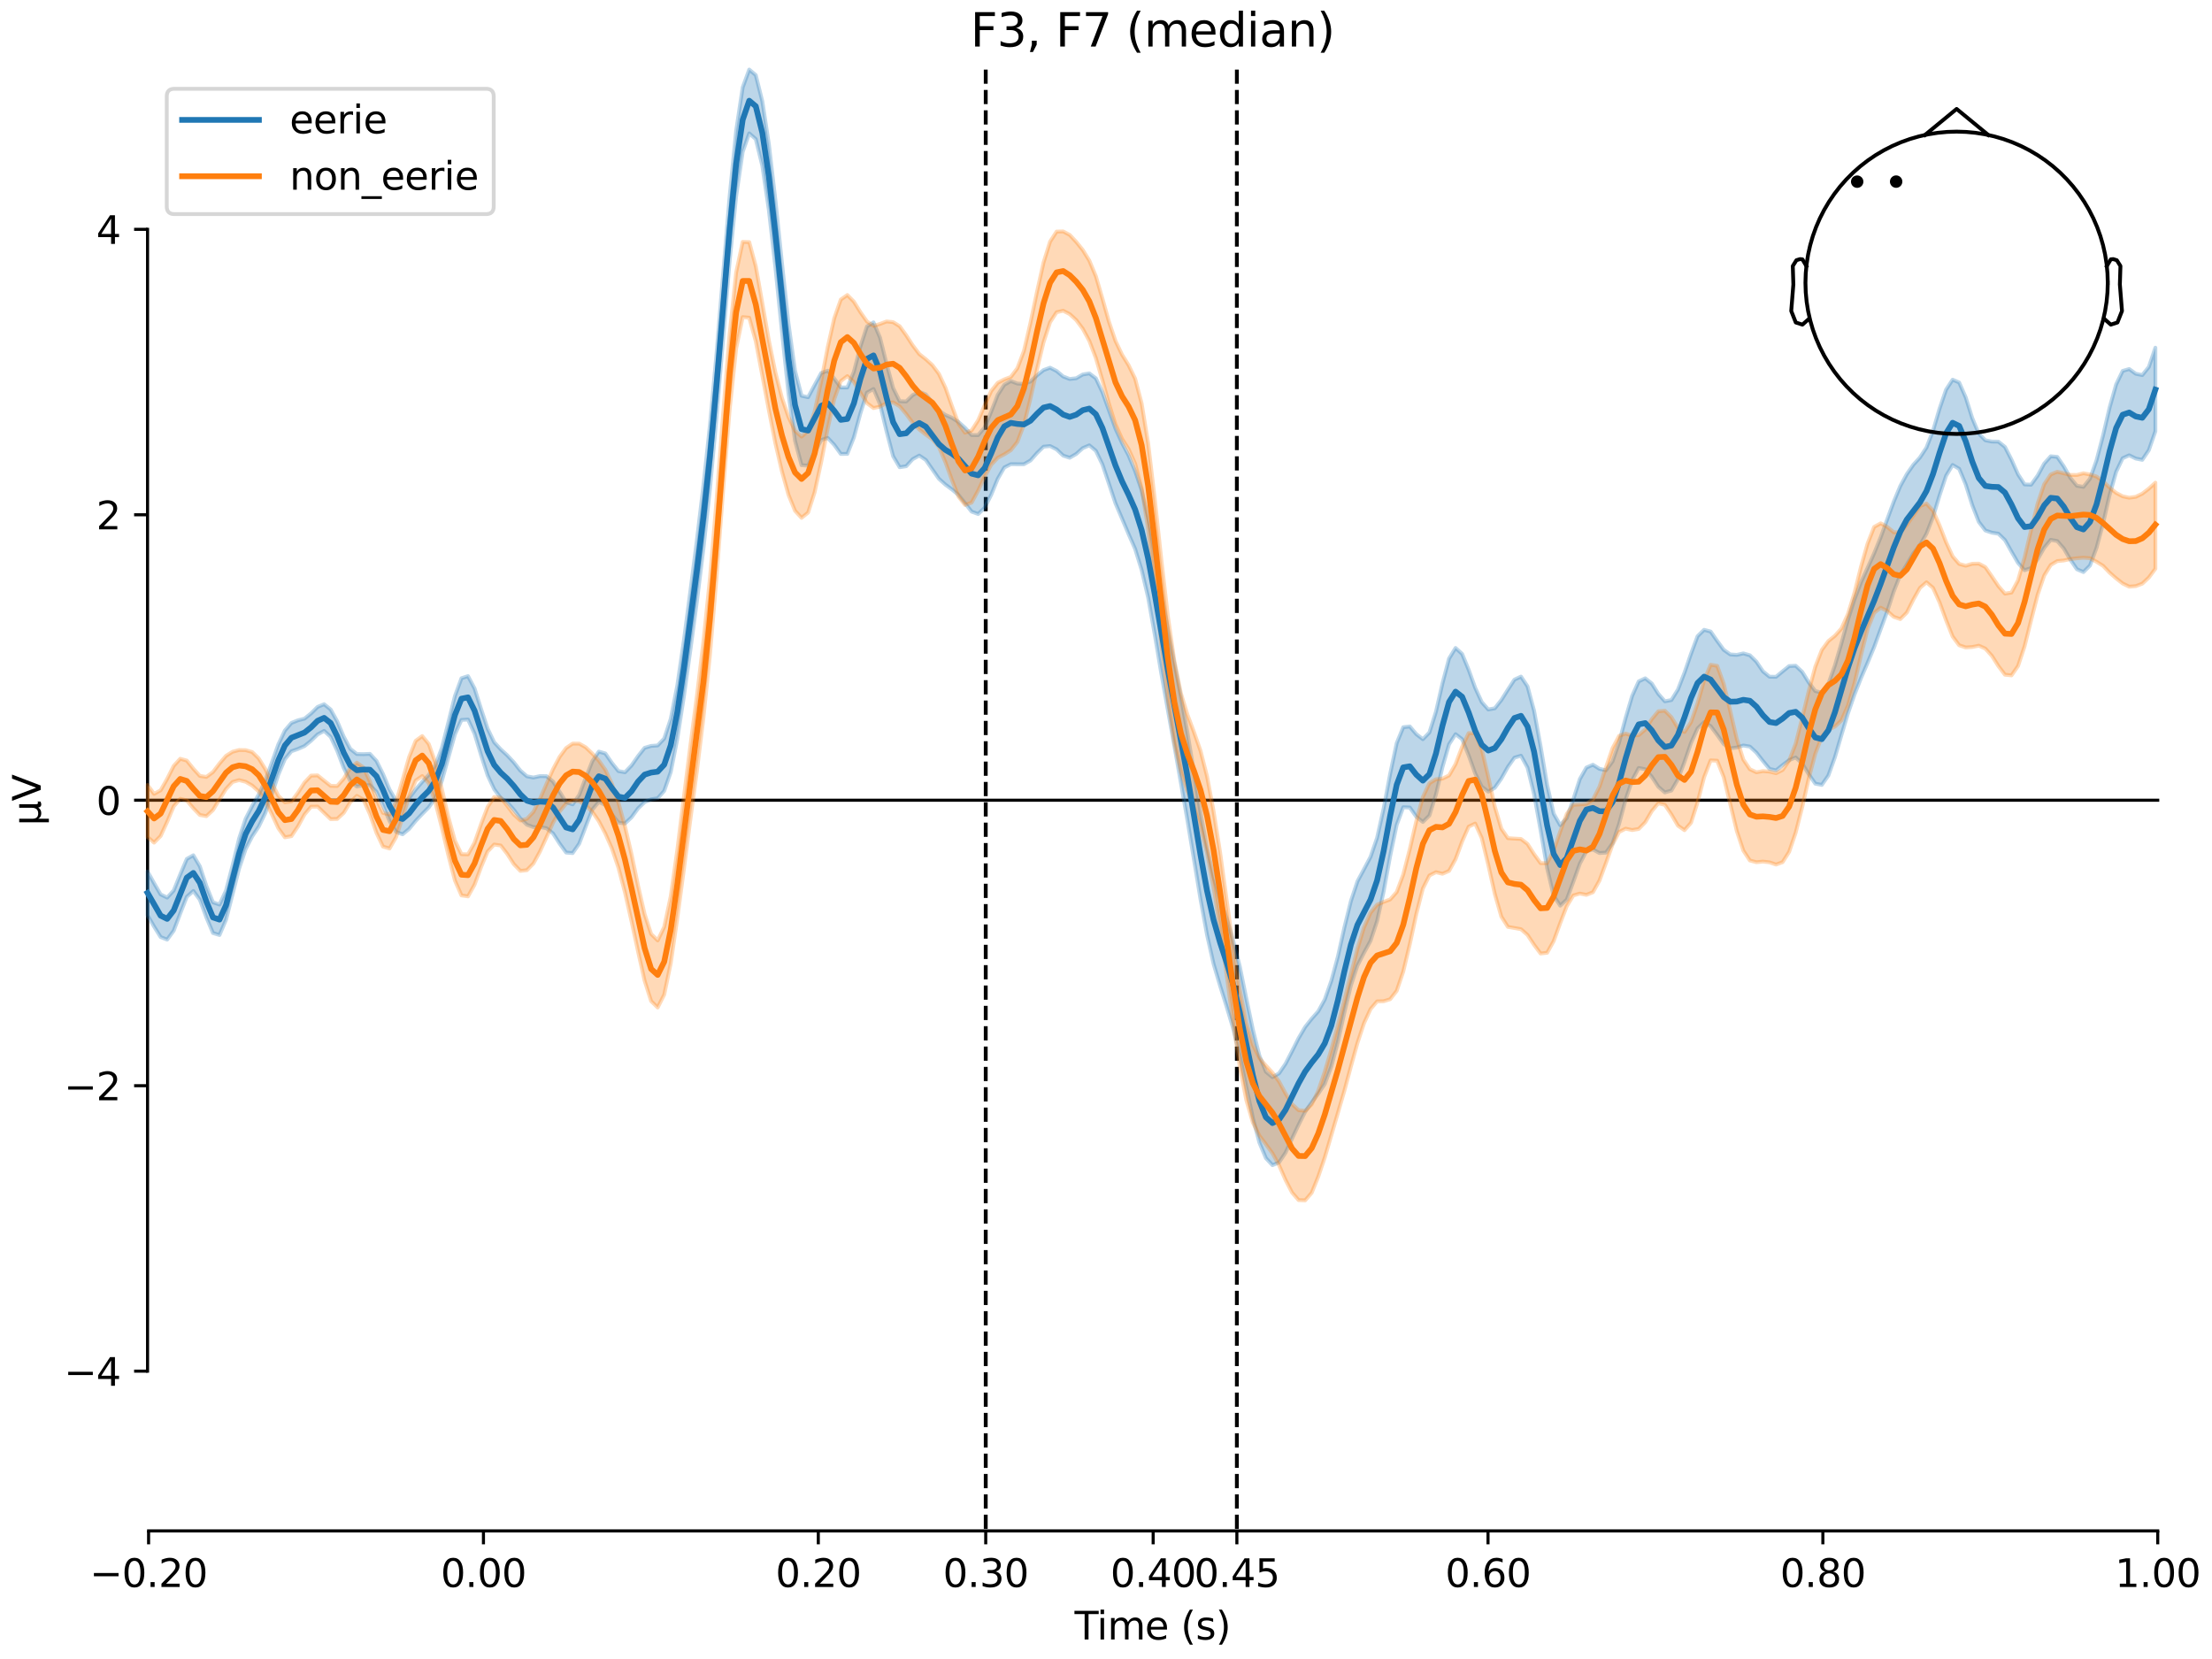 <?xml version="1.0" encoding="utf-8" standalone="no"?>
<!DOCTYPE svg PUBLIC "-//W3C//DTD SVG 1.1//EN"
  "http://www.w3.org/Graphics/SVG/1.1/DTD/svg11.dtd">
<svg xmlns:xlink="http://www.w3.org/1999/xlink" width="576pt" height="432pt" viewBox="0 0 576 432" xmlns="http://www.w3.org/2000/svg" version="1.1">
 <defs>
  <style type="text/css">*{stroke-linejoin: round; stroke-linecap: butt}</style>
 </defs>
 <g id="figure_1">
  <g id="patch_1">
   <path d="M 0 432 
L 576 432 
L 576 0 
L 0 0 
z
" style="fill: #ffffff"/>
  </g>
  <g id="axes_1">
   <g id="patch_2">
    <path d="M 38.421 398.644 
L 561.867 398.644 
L 561.867 18.118 
L 38.421 18.118 
L 38.421 398.644 
z
" style="fill: none; opacity: 0"/>
   </g>
   <g id="patch_3">
    <path d="M 38.421 357.047 
L 38.421 59.715 
" style="fill: none; stroke: #000000; stroke-width: 0.8; stroke-linejoin: miter; stroke-linecap: square"/>
   </g>
   <g id="LineCollection_1">
    <path d="M 256.682 18.118 
L 256.682 398.644 
" clip-path="url(#p206d56c95d)" style="fill: none; stroke-dasharray: 3.7,1.6; stroke-dashoffset: 0; stroke: #000000"/>
    <path d="M 322.079 18.118 
L 322.079 398.644 
" clip-path="url(#p206d56c95d)" style="fill: none; stroke-dasharray: 3.7,1.6; stroke-dashoffset: 0; stroke: #000000"/>
   </g>
   <g id="matplotlib.axis_1">
    <g id="xtick_1">
     <g id="line2d_1">
      <defs>
       <path id="m4dfbc9c476" d="M 0 0 
L 0 3.5 
" style="stroke: #000000; stroke-width: 0.8"/>
      </defs>
      <g>
       <use xlink:href="#m4dfbc9c476" x="38.693" y="398.644" style="stroke: #000000; stroke-width: 0.8"/>
      </g>
     </g>
     <g id="text_1">
      <!-- −0.20 -->
      <g transform="translate(23.37 413.242) scale(0.1 -0.1)">
       <defs>
        <path id="DejaVuSans-2212" d="M 678 2272 
L 4684 2272 
L 4684 1741 
L 678 1741 
L 678 2272 
z
" transform="scale(0.016)"/>
        <path id="DejaVuSans-30" d="M 2034 4250 
Q 1547 4250 1301 3770 
Q 1056 3291 1056 2328 
Q 1056 1369 1301 889 
Q 1547 409 2034 409 
Q 2525 409 2770 889 
Q 3016 1369 3016 2328 
Q 3016 3291 2770 3770 
Q 2525 4250 2034 4250 
z
M 2034 4750 
Q 2819 4750 3233 4129 
Q 3647 3509 3647 2328 
Q 3647 1150 3233 529 
Q 2819 -91 2034 -91 
Q 1250 -91 836 529 
Q 422 1150 422 2328 
Q 422 3509 836 4129 
Q 1250 4750 2034 4750 
z
" transform="scale(0.016)"/>
        <path id="DejaVuSans-2e" d="M 684 794 
L 1344 794 
L 1344 0 
L 684 0 
L 684 794 
z
" transform="scale(0.016)"/>
        <path id="DejaVuSans-32" d="M 1228 531 
L 3431 531 
L 3431 0 
L 469 0 
L 469 531 
Q 828 903 1448 1529 
Q 2069 2156 2228 2338 
Q 2531 2678 2651 2914 
Q 2772 3150 2772 3378 
Q 2772 3750 2511 3984 
Q 2250 4219 1831 4219 
Q 1534 4219 1204 4116 
Q 875 4013 500 3803 
L 500 4441 
Q 881 4594 1212 4672 
Q 1544 4750 1819 4750 
Q 2544 4750 2975 4387 
Q 3406 4025 3406 3419 
Q 3406 3131 3298 2873 
Q 3191 2616 2906 2266 
Q 2828 2175 2409 1742 
Q 1991 1309 1228 531 
z
" transform="scale(0.016)"/>
       </defs>
       <use xlink:href="#DejaVuSans-2212"/>
       <use xlink:href="#DejaVuSans-30" transform="translate(83.789 0)"/>
       <use xlink:href="#DejaVuSans-2e" transform="translate(147.412 0)"/>
       <use xlink:href="#DejaVuSans-32" transform="translate(179.199 0)"/>
       <use xlink:href="#DejaVuSans-30" transform="translate(242.822 0)"/>
      </g>
     </g>
    </g>
    <g id="xtick_2">
     <g id="line2d_2">
      <g>
       <use xlink:href="#m4dfbc9c476" x="125.889" y="398.644" style="stroke: #000000; stroke-width: 0.8"/>
      </g>
     </g>
     <g id="text_2">
      <!-- 0.00 -->
      <g transform="translate(114.756 413.242) scale(0.1 -0.1)">
       <use xlink:href="#DejaVuSans-30"/>
       <use xlink:href="#DejaVuSans-2e" transform="translate(63.623 0)"/>
       <use xlink:href="#DejaVuSans-30" transform="translate(95.41 0)"/>
       <use xlink:href="#DejaVuSans-30" transform="translate(159.033 0)"/>
      </g>
     </g>
    </g>
    <g id="xtick_3">
     <g id="line2d_3">
      <g>
       <use xlink:href="#m4dfbc9c476" x="213.084" y="398.644" style="stroke: #000000; stroke-width: 0.8"/>
      </g>
     </g>
     <g id="text_3">
      <!-- 0.20 -->
      <g transform="translate(201.952 413.242) scale(0.1 -0.1)">
       <use xlink:href="#DejaVuSans-30"/>
       <use xlink:href="#DejaVuSans-2e" transform="translate(63.623 0)"/>
       <use xlink:href="#DejaVuSans-32" transform="translate(95.41 0)"/>
       <use xlink:href="#DejaVuSans-30" transform="translate(159.033 0)"/>
      </g>
     </g>
    </g>
    <g id="xtick_4">
     <g id="line2d_4">
      <g>
       <use xlink:href="#m4dfbc9c476" x="256.682" y="398.644" style="stroke: #000000; stroke-width: 0.8"/>
      </g>
     </g>
     <g id="text_4">
      <!-- 0.30 -->
      <g transform="translate(245.549 413.242) scale(0.1 -0.1)">
       <defs>
        <path id="DejaVuSans-33" d="M 2597 2516 
Q 3050 2419 3304 2112 
Q 3559 1806 3559 1356 
Q 3559 666 3084 287 
Q 2609 -91 1734 -91 
Q 1441 -91 1130 -33 
Q 819 25 488 141 
L 488 750 
Q 750 597 1062 519 
Q 1375 441 1716 441 
Q 2309 441 2620 675 
Q 2931 909 2931 1356 
Q 2931 1769 2642 2001 
Q 2353 2234 1838 2234 
L 1294 2234 
L 1294 2753 
L 1863 2753 
Q 2328 2753 2575 2939 
Q 2822 3125 2822 3475 
Q 2822 3834 2567 4026 
Q 2313 4219 1838 4219 
Q 1578 4219 1281 4162 
Q 984 4106 628 3988 
L 628 4550 
Q 988 4650 1302 4700 
Q 1616 4750 1894 4750 
Q 2613 4750 3031 4423 
Q 3450 4097 3450 3541 
Q 3450 3153 3228 2886 
Q 3006 2619 2597 2516 
z
" transform="scale(0.016)"/>
       </defs>
       <use xlink:href="#DejaVuSans-30"/>
       <use xlink:href="#DejaVuSans-2e" transform="translate(63.623 0)"/>
       <use xlink:href="#DejaVuSans-33" transform="translate(95.41 0)"/>
       <use xlink:href="#DejaVuSans-30" transform="translate(159.033 0)"/>
      </g>
     </g>
    </g>
    <g id="xtick_5">
     <g id="line2d_5">
      <g>
       <use xlink:href="#m4dfbc9c476" x="300.28" y="398.644" style="stroke: #000000; stroke-width: 0.8"/>
      </g>
     </g>
     <g id="text_5">
      <!-- 0.40 -->
      <g transform="translate(289.147 413.242) scale(0.1 -0.1)">
       <defs>
        <path id="DejaVuSans-34" d="M 2419 4116 
L 825 1625 
L 2419 1625 
L 2419 4116 
z
M 2253 4666 
L 3047 4666 
L 3047 1625 
L 3713 1625 
L 3713 1100 
L 3047 1100 
L 3047 0 
L 2419 0 
L 2419 1100 
L 313 1100 
L 313 1709 
L 2253 4666 
z
" transform="scale(0.016)"/>
       </defs>
       <use xlink:href="#DejaVuSans-30"/>
       <use xlink:href="#DejaVuSans-2e" transform="translate(63.623 0)"/>
       <use xlink:href="#DejaVuSans-34" transform="translate(95.41 0)"/>
       <use xlink:href="#DejaVuSans-30" transform="translate(159.033 0)"/>
      </g>
     </g>
    </g>
    <g id="xtick_6">
     <g id="line2d_6">
      <g>
       <use xlink:href="#m4dfbc9c476" x="322.079" y="398.644" style="stroke: #000000; stroke-width: 0.8"/>
      </g>
     </g>
     <g id="text_6">
      <!-- 0.45 -->
      <g transform="translate(310.946 413.242) scale(0.1 -0.1)">
       <defs>
        <path id="DejaVuSans-35" d="M 691 4666 
L 3169 4666 
L 3169 4134 
L 1269 4134 
L 1269 2991 
Q 1406 3038 1543 3061 
Q 1681 3084 1819 3084 
Q 2600 3084 3056 2656 
Q 3513 2228 3513 1497 
Q 3513 744 3044 326 
Q 2575 -91 1722 -91 
Q 1428 -91 1123 -41 
Q 819 9 494 109 
L 494 744 
Q 775 591 1075 516 
Q 1375 441 1709 441 
Q 2250 441 2565 725 
Q 2881 1009 2881 1497 
Q 2881 1984 2565 2268 
Q 2250 2553 1709 2553 
Q 1456 2553 1204 2497 
Q 953 2441 691 2322 
L 691 4666 
z
" transform="scale(0.016)"/>
       </defs>
       <use xlink:href="#DejaVuSans-30"/>
       <use xlink:href="#DejaVuSans-2e" transform="translate(63.623 0)"/>
       <use xlink:href="#DejaVuSans-34" transform="translate(95.41 0)"/>
       <use xlink:href="#DejaVuSans-35" transform="translate(159.033 0)"/>
      </g>
     </g>
    </g>
    <g id="xtick_7">
     <g id="line2d_7">
      <g>
       <use xlink:href="#m4dfbc9c476" x="387.476" y="398.644" style="stroke: #000000; stroke-width: 0.8"/>
      </g>
     </g>
     <g id="text_7">
      <!-- 0.60 -->
      <g transform="translate(376.343 413.242) scale(0.1 -0.1)">
       <defs>
        <path id="DejaVuSans-36" d="M 2113 2584 
Q 1688 2584 1439 2293 
Q 1191 2003 1191 1497 
Q 1191 994 1439 701 
Q 1688 409 2113 409 
Q 2538 409 2786 701 
Q 3034 994 3034 1497 
Q 3034 2003 2786 2293 
Q 2538 2584 2113 2584 
z
M 3366 4563 
L 3366 3988 
Q 3128 4100 2886 4159 
Q 2644 4219 2406 4219 
Q 1781 4219 1451 3797 
Q 1122 3375 1075 2522 
Q 1259 2794 1537 2939 
Q 1816 3084 2150 3084 
Q 2853 3084 3261 2657 
Q 3669 2231 3669 1497 
Q 3669 778 3244 343 
Q 2819 -91 2113 -91 
Q 1303 -91 875 529 
Q 447 1150 447 2328 
Q 447 3434 972 4092 
Q 1497 4750 2381 4750 
Q 2619 4750 2861 4703 
Q 3103 4656 3366 4563 
z
" transform="scale(0.016)"/>
       </defs>
       <use xlink:href="#DejaVuSans-30"/>
       <use xlink:href="#DejaVuSans-2e" transform="translate(63.623 0)"/>
       <use xlink:href="#DejaVuSans-36" transform="translate(95.41 0)"/>
       <use xlink:href="#DejaVuSans-30" transform="translate(159.033 0)"/>
      </g>
     </g>
    </g>
    <g id="xtick_8">
     <g id="line2d_8">
      <g>
       <use xlink:href="#m4dfbc9c476" x="474.671" y="398.644" style="stroke: #000000; stroke-width: 0.8"/>
      </g>
     </g>
     <g id="text_8">
      <!-- 0.80 -->
      <g transform="translate(463.538 413.242) scale(0.1 -0.1)">
       <defs>
        <path id="DejaVuSans-38" d="M 2034 2216 
Q 1584 2216 1326 1975 
Q 1069 1734 1069 1313 
Q 1069 891 1326 650 
Q 1584 409 2034 409 
Q 2484 409 2743 651 
Q 3003 894 3003 1313 
Q 3003 1734 2745 1975 
Q 2488 2216 2034 2216 
z
M 1403 2484 
Q 997 2584 770 2862 
Q 544 3141 544 3541 
Q 544 4100 942 4425 
Q 1341 4750 2034 4750 
Q 2731 4750 3128 4425 
Q 3525 4100 3525 3541 
Q 3525 3141 3298 2862 
Q 3072 2584 2669 2484 
Q 3125 2378 3379 2068 
Q 3634 1759 3634 1313 
Q 3634 634 3220 271 
Q 2806 -91 2034 -91 
Q 1263 -91 848 271 
Q 434 634 434 1313 
Q 434 1759 690 2068 
Q 947 2378 1403 2484 
z
M 1172 3481 
Q 1172 3119 1398 2916 
Q 1625 2713 2034 2713 
Q 2441 2713 2670 2916 
Q 2900 3119 2900 3481 
Q 2900 3844 2670 4047 
Q 2441 4250 2034 4250 
Q 1625 4250 1398 4047 
Q 1172 3844 1172 3481 
z
" transform="scale(0.016)"/>
       </defs>
       <use xlink:href="#DejaVuSans-30"/>
       <use xlink:href="#DejaVuSans-2e" transform="translate(63.623 0)"/>
       <use xlink:href="#DejaVuSans-38" transform="translate(95.41 0)"/>
       <use xlink:href="#DejaVuSans-30" transform="translate(159.033 0)"/>
      </g>
     </g>
    </g>
    <g id="xtick_9">
     <g id="line2d_9">
      <g>
       <use xlink:href="#m4dfbc9c476" x="561.867" y="398.644" style="stroke: #000000; stroke-width: 0.8"/>
      </g>
     </g>
     <g id="text_9">
      <!-- 1.00 -->
      <g transform="translate(550.734 413.242) scale(0.1 -0.1)">
       <defs>
        <path id="DejaVuSans-31" d="M 794 531 
L 1825 531 
L 1825 4091 
L 703 3866 
L 703 4441 
L 1819 4666 
L 2450 4666 
L 2450 531 
L 3481 531 
L 3481 0 
L 794 0 
L 794 531 
z
" transform="scale(0.016)"/>
       </defs>
       <use xlink:href="#DejaVuSans-31"/>
       <use xlink:href="#DejaVuSans-2e" transform="translate(63.623 0)"/>
       <use xlink:href="#DejaVuSans-30" transform="translate(95.41 0)"/>
       <use xlink:href="#DejaVuSans-30" transform="translate(159.033 0)"/>
      </g>
     </g>
    </g>
    <g id="text_10">
     <!-- Time (s) -->
     <g transform="translate(279.815 426.92) scale(0.1 -0.1)">
      <defs>
       <path id="DejaVuSans-54" d="M -19 4666 
L 3928 4666 
L 3928 4134 
L 2272 4134 
L 2272 0 
L 1638 0 
L 1638 4134 
L -19 4134 
L -19 4666 
z
" transform="scale(0.016)"/>
       <path id="DejaVuSans-69" d="M 603 3500 
L 1178 3500 
L 1178 0 
L 603 0 
L 603 3500 
z
M 603 4863 
L 1178 4863 
L 1178 4134 
L 603 4134 
L 603 4863 
z
" transform="scale(0.016)"/>
       <path id="DejaVuSans-6d" d="M 3328 2828 
Q 3544 3216 3844 3400 
Q 4144 3584 4550 3584 
Q 5097 3584 5394 3201 
Q 5691 2819 5691 2113 
L 5691 0 
L 5113 0 
L 5113 2094 
Q 5113 2597 4934 2840 
Q 4756 3084 4391 3084 
Q 3944 3084 3684 2787 
Q 3425 2491 3425 1978 
L 3425 0 
L 2847 0 
L 2847 2094 
Q 2847 2600 2669 2842 
Q 2491 3084 2119 3084 
Q 1678 3084 1418 2786 
Q 1159 2488 1159 1978 
L 1159 0 
L 581 0 
L 581 3500 
L 1159 3500 
L 1159 2956 
Q 1356 3278 1631 3431 
Q 1906 3584 2284 3584 
Q 2666 3584 2933 3390 
Q 3200 3197 3328 2828 
z
" transform="scale(0.016)"/>
       <path id="DejaVuSans-65" d="M 3597 1894 
L 3597 1613 
L 953 1613 
Q 991 1019 1311 708 
Q 1631 397 2203 397 
Q 2534 397 2845 478 
Q 3156 559 3463 722 
L 3463 178 
Q 3153 47 2828 -22 
Q 2503 -91 2169 -91 
Q 1331 -91 842 396 
Q 353 884 353 1716 
Q 353 2575 817 3079 
Q 1281 3584 2069 3584 
Q 2775 3584 3186 3129 
Q 3597 2675 3597 1894 
z
M 3022 2063 
Q 3016 2534 2758 2815 
Q 2500 3097 2075 3097 
Q 1594 3097 1305 2825 
Q 1016 2553 972 2059 
L 3022 2063 
z
" transform="scale(0.016)"/>
       <path id="DejaVuSans-20" transform="scale(0.016)"/>
       <path id="DejaVuSans-28" d="M 1984 4856 
Q 1566 4138 1362 3434 
Q 1159 2731 1159 2009 
Q 1159 1288 1364 580 
Q 1569 -128 1984 -844 
L 1484 -844 
Q 1016 -109 783 600 
Q 550 1309 550 2009 
Q 550 2706 781 3412 
Q 1013 4119 1484 4856 
L 1984 4856 
z
" transform="scale(0.016)"/>
       <path id="DejaVuSans-73" d="M 2834 3397 
L 2834 2853 
Q 2591 2978 2328 3040 
Q 2066 3103 1784 3103 
Q 1356 3103 1142 2972 
Q 928 2841 928 2578 
Q 928 2378 1081 2264 
Q 1234 2150 1697 2047 
L 1894 2003 
Q 2506 1872 2764 1633 
Q 3022 1394 3022 966 
Q 3022 478 2636 193 
Q 2250 -91 1575 -91 
Q 1294 -91 989 -36 
Q 684 19 347 128 
L 347 722 
Q 666 556 975 473 
Q 1284 391 1588 391 
Q 1994 391 2212 530 
Q 2431 669 2431 922 
Q 2431 1156 2273 1281 
Q 2116 1406 1581 1522 
L 1381 1569 
Q 847 1681 609 1914 
Q 372 2147 372 2553 
Q 372 3047 722 3315 
Q 1072 3584 1716 3584 
Q 2034 3584 2315 3537 
Q 2597 3491 2834 3397 
z
" transform="scale(0.016)"/>
       <path id="DejaVuSans-29" d="M 513 4856 
L 1013 4856 
Q 1481 4119 1714 3412 
Q 1947 2706 1947 2009 
Q 1947 1309 1714 600 
Q 1481 -109 1013 -844 
L 513 -844 
Q 928 -128 1133 580 
Q 1338 1288 1338 2009 
Q 1338 2731 1133 3434 
Q 928 4138 513 4856 
z
" transform="scale(0.016)"/>
      </defs>
      <use xlink:href="#DejaVuSans-54"/>
      <use xlink:href="#DejaVuSans-69" transform="translate(57.959 0)"/>
      <use xlink:href="#DejaVuSans-6d" transform="translate(85.742 0)"/>
      <use xlink:href="#DejaVuSans-65" transform="translate(183.154 0)"/>
      <use xlink:href="#DejaVuSans-20" transform="translate(244.678 0)"/>
      <use xlink:href="#DejaVuSans-28" transform="translate(276.465 0)"/>
      <use xlink:href="#DejaVuSans-73" transform="translate(315.479 0)"/>
      <use xlink:href="#DejaVuSans-29" transform="translate(367.578 0)"/>
     </g>
    </g>
   </g>
   <g id="matplotlib.axis_2">
    <g id="ytick_1">
     <g id="line2d_10">
      <defs>
       <path id="m5634a2f325" d="M 0 0 
L -3.5 0 
" style="stroke: #000000; stroke-width: 0.8"/>
      </defs>
      <g>
       <use xlink:href="#m5634a2f325" x="38.421" y="357.047" style="stroke: #000000; stroke-width: 0.8"/>
      </g>
     </g>
     <g id="text_11">
      <!-- −4 -->
      <g transform="translate(16.678 360.846) scale(0.1 -0.1)">
       <use xlink:href="#DejaVuSans-2212"/>
       <use xlink:href="#DejaVuSans-34" transform="translate(83.789 0)"/>
      </g>
     </g>
    </g>
    <g id="ytick_2">
     <g id="line2d_11">
      <g>
       <use xlink:href="#m5634a2f325" x="38.421" y="282.714" style="stroke: #000000; stroke-width: 0.8"/>
      </g>
     </g>
     <g id="text_12">
      <!-- −2 -->
      <g transform="translate(16.678 286.513) scale(0.1 -0.1)">
       <use xlink:href="#DejaVuSans-2212"/>
       <use xlink:href="#DejaVuSans-32" transform="translate(83.789 0)"/>
      </g>
     </g>
    </g>
    <g id="ytick_3">
     <g id="line2d_12">
      <g>
       <use xlink:href="#m5634a2f325" x="38.421" y="208.381" style="stroke: #000000; stroke-width: 0.8"/>
      </g>
     </g>
     <g id="text_13">
      <!-- 0 -->
      <g transform="translate(25.058 212.18) scale(0.1 -0.1)">
       <use xlink:href="#DejaVuSans-30"/>
      </g>
     </g>
    </g>
    <g id="ytick_4">
     <g id="line2d_13">
      <g>
       <use xlink:href="#m5634a2f325" x="38.421" y="134.048" style="stroke: #000000; stroke-width: 0.8"/>
      </g>
     </g>
     <g id="text_14">
      <!-- 2 -->
      <g transform="translate(25.058 137.847) scale(0.1 -0.1)">
       <use xlink:href="#DejaVuSans-32"/>
      </g>
     </g>
    </g>
    <g id="ytick_5">
     <g id="line2d_14">
      <g>
       <use xlink:href="#m5634a2f325" x="38.421" y="59.715" style="stroke: #000000; stroke-width: 0.8"/>
      </g>
     </g>
     <g id="text_15">
      <!-- 4 -->
      <g transform="translate(25.058 63.514) scale(0.1 -0.1)">
       <use xlink:href="#DejaVuSans-34"/>
      </g>
     </g>
    </g>
    <g id="text_16">
     <!-- µV -->
     <g transform="translate(10.599 214.982) rotate(-90) scale(0.1 -0.1)">
      <defs>
       <path id="DejaVuSans-b5" d="M 544 -1331 
L 544 3500 
L 1119 3500 
L 1119 1325 
Q 1119 872 1334 640 
Q 1550 409 1972 409 
Q 2434 409 2667 671 
Q 2900 934 2900 1459 
L 2900 3500 
L 3475 3500 
L 3475 806 
Q 3475 619 3529 530 
Q 3584 441 3700 441 
Q 3728 441 3778 458 
Q 3828 475 3916 513 
L 3916 50 
Q 3788 -22 3673 -56 
Q 3559 -91 3450 -91 
Q 3234 -91 3106 31 
Q 2978 153 2931 403 
Q 2775 156 2548 32 
Q 2322 -91 2016 -91 
Q 1697 -91 1473 31 
Q 1250 153 1119 397 
L 1119 -1331 
L 544 -1331 
z
" transform="scale(0.016)"/>
       <path id="DejaVuSans-56" d="M 1831 0 
L 50 4666 
L 709 4666 
L 2188 738 
L 3669 4666 
L 4325 4666 
L 2547 0 
L 1831 0 
z
" transform="scale(0.016)"/>
      </defs>
      <use xlink:href="#DejaVuSans-b5"/>
      <use xlink:href="#DejaVuSans-56" transform="translate(63.623 0)"/>
     </g>
    </g>
   </g>
   <g id="patch_4">
    <path d="M 38.693 398.644 
L 561.867 398.644 
" style="fill: none; stroke: #000000; stroke-width: 0.8; stroke-linejoin: miter; stroke-linecap: square"/>
   </g>
   <g id="patch_5">
    <path d="M 38.421 208.381 
L 561.867 208.381 
" style="fill: none; stroke: #000000; stroke-width: 0.8; stroke-linejoin: miter; stroke-linecap: square"/>
   </g>
   <g id="text_17">
    <!-- F3, F7 (median) -->
    <g transform="translate(252.713 12.118) scale(0.12 -0.12)">
     <defs>
      <path id="DejaVuSans-46" d="M 628 4666 
L 3309 4666 
L 3309 4134 
L 1259 4134 
L 1259 2759 
L 3109 2759 
L 3109 2228 
L 1259 2228 
L 1259 0 
L 628 0 
L 628 4666 
z
" transform="scale(0.016)"/>
      <path id="DejaVuSans-2c" d="M 750 794 
L 1409 794 
L 1409 256 
L 897 -744 
L 494 -744 
L 750 256 
L 750 794 
z
" transform="scale(0.016)"/>
      <path id="DejaVuSans-37" d="M 525 4666 
L 3525 4666 
L 3525 4397 
L 1831 0 
L 1172 0 
L 2766 4134 
L 525 4134 
L 525 4666 
z
" transform="scale(0.016)"/>
      <path id="DejaVuSans-64" d="M 2906 2969 
L 2906 4863 
L 3481 4863 
L 3481 0 
L 2906 0 
L 2906 525 
Q 2725 213 2448 61 
Q 2172 -91 1784 -91 
Q 1150 -91 751 415 
Q 353 922 353 1747 
Q 353 2572 751 3078 
Q 1150 3584 1784 3584 
Q 2172 3584 2448 3432 
Q 2725 3281 2906 2969 
z
M 947 1747 
Q 947 1113 1208 752 
Q 1469 391 1925 391 
Q 2381 391 2643 752 
Q 2906 1113 2906 1747 
Q 2906 2381 2643 2742 
Q 2381 3103 1925 3103 
Q 1469 3103 1208 2742 
Q 947 2381 947 1747 
z
" transform="scale(0.016)"/>
      <path id="DejaVuSans-61" d="M 2194 1759 
Q 1497 1759 1228 1600 
Q 959 1441 959 1056 
Q 959 750 1161 570 
Q 1363 391 1709 391 
Q 2188 391 2477 730 
Q 2766 1069 2766 1631 
L 2766 1759 
L 2194 1759 
z
M 3341 1997 
L 3341 0 
L 2766 0 
L 2766 531 
Q 2569 213 2275 61 
Q 1981 -91 1556 -91 
Q 1019 -91 701 211 
Q 384 513 384 1019 
Q 384 1609 779 1909 
Q 1175 2209 1959 2209 
L 2766 2209 
L 2766 2266 
Q 2766 2663 2505 2880 
Q 2244 3097 1772 3097 
Q 1472 3097 1187 3025 
Q 903 2953 641 2809 
L 641 3341 
Q 956 3463 1253 3523 
Q 1550 3584 1831 3584 
Q 2591 3584 2966 3190 
Q 3341 2797 3341 1997 
z
" transform="scale(0.016)"/>
      <path id="DejaVuSans-6e" d="M 3513 2113 
L 3513 0 
L 2938 0 
L 2938 2094 
Q 2938 2591 2744 2837 
Q 2550 3084 2163 3084 
Q 1697 3084 1428 2787 
Q 1159 2491 1159 1978 
L 1159 0 
L 581 0 
L 581 3500 
L 1159 3500 
L 1159 2956 
Q 1366 3272 1645 3428 
Q 1925 3584 2291 3584 
Q 2894 3584 3203 3211 
Q 3513 2838 3513 2113 
z
" transform="scale(0.016)"/>
     </defs>
     <use xlink:href="#DejaVuSans-46"/>
     <use xlink:href="#DejaVuSans-33" transform="translate(57.52 0)"/>
     <use xlink:href="#DejaVuSans-2c" transform="translate(121.143 0)"/>
     <use xlink:href="#DejaVuSans-20" transform="translate(152.93 0)"/>
     <use xlink:href="#DejaVuSans-46" transform="translate(184.717 0)"/>
     <use xlink:href="#DejaVuSans-37" transform="translate(242.236 0)"/>
     <use xlink:href="#DejaVuSans-20" transform="translate(305.859 0)"/>
     <use xlink:href="#DejaVuSans-28" transform="translate(337.646 0)"/>
     <use xlink:href="#DejaVuSans-6d" transform="translate(376.66 0)"/>
     <use xlink:href="#DejaVuSans-65" transform="translate(474.072 0)"/>
     <use xlink:href="#DejaVuSans-64" transform="translate(535.596 0)"/>
     <use xlink:href="#DejaVuSans-69" transform="translate(599.072 0)"/>
     <use xlink:href="#DejaVuSans-61" transform="translate(626.855 0)"/>
     <use xlink:href="#DejaVuSans-6e" transform="translate(688.135 0)"/>
     <use xlink:href="#DejaVuSans-29" transform="translate(751.514 0)"/>
    </g>
   </g>
   <g id="legend_1">
    <g id="patch_6">
     <path d="M 45.421 55.753 
L 126.563 55.753 
Q 128.563 55.753 128.563 53.753 
L 128.563 25.118 
Q 128.563 23.118 126.563 23.118 
L 45.421 23.118 
Q 43.421 23.118 43.421 25.118 
L 43.421 53.753 
Q 43.421 55.753 45.421 55.753 
z
" style="fill: #ffffff; opacity: 0.8; stroke: #cccccc; stroke-linejoin: miter"/>
    </g>
    <g id="line2d_15">
     <path d="M 47.421 31.217 
L 57.421 31.217 
L 67.421 31.217 
" style="fill: none; stroke: #1f77b4; stroke-width: 1.5; stroke-linecap: square"/>
    </g>
    <g id="text_18">
     <!-- eerie -->
     <g transform="translate(75.421 34.717) scale(0.1 -0.1)">
      <defs>
       <path id="DejaVuSans-72" d="M 2631 2963 
Q 2534 3019 2420 3045 
Q 2306 3072 2169 3072 
Q 1681 3072 1420 2755 
Q 1159 2438 1159 1844 
L 1159 0 
L 581 0 
L 581 3500 
L 1159 3500 
L 1159 2956 
Q 1341 3275 1631 3429 
Q 1922 3584 2338 3584 
Q 2397 3584 2469 3576 
Q 2541 3569 2628 3553 
L 2631 2963 
z
" transform="scale(0.016)"/>
      </defs>
      <use xlink:href="#DejaVuSans-65"/>
      <use xlink:href="#DejaVuSans-65" transform="translate(61.523 0)"/>
      <use xlink:href="#DejaVuSans-72" transform="translate(123.047 0)"/>
      <use xlink:href="#DejaVuSans-69" transform="translate(164.16 0)"/>
      <use xlink:href="#DejaVuSans-65" transform="translate(191.943 0)"/>
     </g>
    </g>
    <g id="line2d_16">
     <path d="M 47.421 45.895 
L 57.421 45.895 
L 67.421 45.895 
" style="fill: none; stroke: #ff7f0e; stroke-width: 1.5; stroke-linecap: square"/>
    </g>
    <g id="text_19">
     <!-- non_eerie -->
     <g transform="translate(75.421 49.395) scale(0.1 -0.1)">
      <defs>
       <path id="DejaVuSans-6f" d="M 1959 3097 
Q 1497 3097 1228 2736 
Q 959 2375 959 1747 
Q 959 1119 1226 758 
Q 1494 397 1959 397 
Q 2419 397 2687 759 
Q 2956 1122 2956 1747 
Q 2956 2369 2687 2733 
Q 2419 3097 1959 3097 
z
M 1959 3584 
Q 2709 3584 3137 3096 
Q 3566 2609 3566 1747 
Q 3566 888 3137 398 
Q 2709 -91 1959 -91 
Q 1206 -91 779 398 
Q 353 888 353 1747 
Q 353 2609 779 3096 
Q 1206 3584 1959 3584 
z
" transform="scale(0.016)"/>
       <path id="DejaVuSans-5f" d="M 3263 -1063 
L 3263 -1509 
L -63 -1509 
L -63 -1063 
L 3263 -1063 
z
" transform="scale(0.016)"/>
      </defs>
      <use xlink:href="#DejaVuSans-6e"/>
      <use xlink:href="#DejaVuSans-6f" transform="translate(63.379 0)"/>
      <use xlink:href="#DejaVuSans-6e" transform="translate(124.561 0)"/>
      <use xlink:href="#DejaVuSans-5f" transform="translate(187.939 0)"/>
      <use xlink:href="#DejaVuSans-65" transform="translate(237.939 0)"/>
      <use xlink:href="#DejaVuSans-65" transform="translate(299.463 0)"/>
      <use xlink:href="#DejaVuSans-72" transform="translate(360.986 0)"/>
      <use xlink:href="#DejaVuSans-69" transform="translate(402.1 0)"/>
      <use xlink:href="#DejaVuSans-65" transform="translate(429.883 0)"/>
     </g>
    </g>
   </g>
   <g id="FillBetweenPolyCollection_1">
    <defs>
     <path id="m7b7ca7bfb7" d="M 38.421 -205.069 
L 38.421 -193.648 
L 40.124 -190.719 
L 41.827 -187.993 
L 43.53 -187.327 
L 45.233 -189.651 
L 46.936 -194.126 
L 48.639 -198.466 
L 50.342 -199.995 
L 52.045 -197.7 
L 53.748 -193.087 
L 55.451 -189.049 
L 57.154 -188.523 
L 58.857 -192.497 
L 60.56 -199.137 
L 62.263 -205.838 
L 63.966 -210.888 
L 65.669 -214.195 
L 67.372 -216.75 
L 69.075 -220.279 
L 70.778 -225.099 
L 72.481 -230.296 
L 74.184 -234.315 
L 75.887 -236.374 
L 77.59 -236.975 
L 79.294 -237.72 
L 80.997 -239.101 
L 82.7 -240.759 
L 84.403 -241.676 
L 86.106 -240.129 
L 87.809 -236.488 
L 89.512 -232.015 
L 91.215 -228.624 
L 92.918 -227.187 
L 94.621 -227.527 
L 96.324 -227.536 
L 98.027 -225.805 
L 99.73 -222.258 
L 101.433 -218.234 
L 103.136 -215.37 
L 104.839 -214.753 
L 106.542 -216.168 
L 108.245 -218.241 
L 109.948 -220.047 
L 111.651 -221.763 
L 113.354 -224.221 
L 115.057 -228.655 
L 116.76 -234.732 
L 118.463 -240.767 
L 120.166 -244.529 
L 121.87 -244.633 
L 123.573 -240.946 
L 125.276 -235.348 
L 126.979 -230.092 
L 128.682 -226.489 
L 130.385 -224.217 
L 132.088 -223.053 
L 133.791 -221.148 
L 135.494 -218.895 
L 137.197 -217.245 
L 138.9 -216.618 
L 140.603 -216.646 
L 142.306 -216.329 
L 144.009 -214.974 
L 145.712 -212.344 
L 147.415 -209.998 
L 149.118 -209.858 
L 150.821 -212.307 
L 152.524 -216.77 
L 154.227 -221.172 
L 155.93 -223.177 
L 157.633 -222.371 
L 159.336 -219.911 
L 161.039 -217.797 
L 162.742 -217.568 
L 164.446 -219.165 
L 166.149 -221.486 
L 167.852 -223.125 
L 169.555 -223.856 
L 171.258 -224.123 
L 172.961 -226.064 
L 174.664 -230.96 
L 176.367 -239.572 
L 178.07 -250.554 
L 179.773 -262.74 
L 181.476 -275.432 
L 183.179 -289.214 
L 184.882 -304.802 
L 186.585 -323.429 
L 188.288 -343.617 
L 189.991 -363.944 
L 191.694 -380.916 
L 193.397 -392.472 
L 195.1 -397.27 
L 196.803 -395.783 
L 198.506 -388.833 
L 200.209 -377.317 
L 201.912 -362.355 
L 203.615 -345.679 
L 205.318 -329.573 
L 207.022 -317.222 
L 208.725 -310.864 
L 210.428 -310.759 
L 212.131 -314.21 
L 213.834 -317.404 
L 215.537 -317.971 
L 217.24 -316.148 
L 218.943 -313.799 
L 220.646 -313.812 
L 222.349 -318.103 
L 224.052 -324.375 
L 225.755 -329.756 
L 227.458 -330.705 
L 229.161 -326.715 
L 230.864 -319.66 
L 232.567 -313.195 
L 234.27 -310.333 
L 235.973 -310.594 
L 237.676 -312.442 
L 239.379 -313.368 
L 241.082 -312.226 
L 242.785 -309.759 
L 244.488 -307.323 
L 246.191 -305.8 
L 247.894 -304.541 
L 249.598 -303.109 
L 251.301 -300.969 
L 253.004 -298.771 
L 254.707 -298.153 
L 256.41 -299.794 
L 258.113 -303.167 
L 259.816 -307.328 
L 261.519 -310.266 
L 263.222 -311.127 
L 264.925 -311.114 
L 266.628 -311.116 
L 268.331 -312.086 
L 270.034 -314.02 
L 271.737 -315.682 
L 273.44 -315.849 
L 275.143 -314.974 
L 276.846 -313.361 
L 278.549 -312.801 
L 280.252 -313.789 
L 281.955 -315.313 
L 283.658 -316.032 
L 285.361 -314.611 
L 287.064 -311.068 
L 288.767 -306.027 
L 290.47 -300.924 
L 292.174 -296.952 
L 293.877 -292.936 
L 295.58 -289.061 
L 297.283 -283.576 
L 298.986 -276.369 
L 300.689 -266.814 
L 302.392 -256.685 
L 304.095 -247.192 
L 305.798 -237.765 
L 307.501 -228.154 
L 309.204 -218.404 
L 310.907 -208.167 
L 312.61 -197.854 
L 314.313 -188.542 
L 316.016 -180.983 
L 317.719 -175.268 
L 319.422 -169.838 
L 321.125 -164.157 
L 322.828 -157.16 
L 324.531 -149.024 
L 326.234 -140.951 
L 327.937 -134.474 
L 329.64 -130.42 
L 331.343 -128.59 
L 333.046 -129.304 
L 334.75 -131.83 
L 336.453 -135.516 
L 338.156 -139.108 
L 339.859 -142.473 
L 341.562 -144.923 
L 343.265 -147.213 
L 344.968 -149.733 
L 346.671 -154.264 
L 348.374 -160.691 
L 350.077 -168.36 
L 351.78 -175.403 
L 353.483 -180.576 
L 355.186 -183.896 
L 356.889 -187.014 
L 358.592 -192.155 
L 360.295 -199.844 
L 361.998 -209.102 
L 363.701 -217.218 
L 365.404 -221.795 
L 367.107 -221.719 
L 368.81 -219.323 
L 370.513 -217.968 
L 372.216 -219.647 
L 373.919 -225.131 
L 375.622 -232.271 
L 377.326 -238.19 
L 379.029 -240.819 
L 380.732 -239.514 
L 382.435 -235.296 
L 384.138 -230.571 
L 385.841 -227.168 
L 387.544 -225.858 
L 389.247 -226.855 
L 390.95 -229.264 
L 392.653 -232.294 
L 394.356 -234.7 
L 396.059 -235.213 
L 397.762 -232.107 
L 399.465 -225.192 
L 401.168 -215.832 
L 402.871 -205.905 
L 404.574 -198.737 
L 406.277 -196.166 
L 407.98 -197.774 
L 409.683 -202.357 
L 411.386 -207.106 
L 413.089 -210.328 
L 414.792 -210.796 
L 416.495 -209.872 
L 418.198 -209.977 
L 419.902 -212.402 
L 421.605 -217.448 
L 423.308 -223.79 
L 425.011 -228.813 
L 426.714 -232.015 
L 428.417 -231.689 
L 430.12 -229.722 
L 431.823 -227.122 
L 433.526 -225.654 
L 435.229 -226.139 
L 436.932 -229.053 
L 438.635 -233.585 
L 440.338 -238.531 
L 442.041 -242.309 
L 443.744 -243.94 
L 445.447 -242.918 
L 447.15 -240.641 
L 448.853 -238.257 
L 450.556 -237.136 
L 452.259 -237.349 
L 453.962 -237.874 
L 455.665 -237.587 
L 457.368 -236.008 
L 459.071 -233.828 
L 460.774 -231.791 
L 462.478 -231.384 
L 464.181 -232.771 
L 465.884 -234.063 
L 467.587 -234.753 
L 469.29 -233.177 
L 470.993 -230.385 
L 472.696 -227.936 
L 474.399 -227.607 
L 476.102 -230.065 
L 477.805 -234.806 
L 479.508 -240.6 
L 481.211 -246.261 
L 482.914 -251.155 
L 484.617 -255.453 
L 486.32 -259.409 
L 488.023 -263.509 
L 489.726 -268.174 
L 491.429 -272.793 
L 493.132 -277.975 
L 494.835 -282.284 
L 496.538 -285.008 
L 498.241 -287.901 
L 499.944 -290.051 
L 501.647 -293.024 
L 503.35 -297.378 
L 505.054 -302.97 
L 506.757 -308.103 
L 508.46 -310.926 
L 510.163 -309.913 
L 511.866 -305.856 
L 513.569 -300.465 
L 515.272 -296.098 
L 516.975 -293.872 
L 518.678 -293.293 
L 520.381 -293.024 
L 522.084 -291.369 
L 523.787 -288.348 
L 525.49 -285.418 
L 527.193 -283.511 
L 528.896 -284.079 
L 530.599 -286.37 
L 532.302 -289.35 
L 534.005 -291.416 
L 535.708 -291.113 
L 537.411 -289.162 
L 539.114 -286.266 
L 540.817 -283.771 
L 542.52 -283.041 
L 544.223 -284.731 
L 545.926 -289.317 
L 547.63 -295.673 
L 549.333 -303.088 
L 551.036 -309.117 
L 552.739 -312.678 
L 554.442 -313.438 
L 556.145 -312.596 
L 557.848 -312.257 
L 559.551 -314.767 
L 561.254 -319.694 
L 561.254 -341.461 
L 561.254 -341.461 
L 559.551 -336.442 
L 557.848 -334.331 
L 556.145 -334.68 
L 554.442 -335.906 
L 552.739 -335.416 
L 551.036 -331.894 
L 549.333 -325.857 
L 547.63 -318.605 
L 545.926 -312.116 
L 544.223 -307.346 
L 542.52 -305.225 
L 540.817 -305.514 
L 539.114 -307.559 
L 537.411 -310.562 
L 535.708 -313.026 
L 534.005 -313.183 
L 532.302 -311.285 
L 530.599 -308.149 
L 528.896 -305.79 
L 527.193 -305.866 
L 525.49 -308.495 
L 523.787 -312.309 
L 522.084 -315.627 
L 520.381 -316.994 
L 518.678 -317.019 
L 516.975 -317.358 
L 515.272 -319.078 
L 513.569 -323.133 
L 511.866 -328.541 
L 510.163 -332.401 
L 508.46 -333.135 
L 506.757 -330.54 
L 505.054 -325.587 
L 503.35 -319.816 
L 501.647 -315.453 
L 499.944 -312.865 
L 498.241 -310.992 
L 496.538 -308.547 
L 494.835 -305.437 
L 493.132 -301.363 
L 491.429 -296.754 
L 489.726 -292.106 
L 488.023 -287.925 
L 486.32 -284.13 
L 484.617 -280.44 
L 482.914 -275.978 
L 481.211 -270.665 
L 479.508 -264.507 
L 477.805 -258.725 
L 476.102 -253.937 
L 474.399 -251.65 
L 472.696 -252.05 
L 470.993 -254.291 
L 469.29 -257.055 
L 467.587 -258.639 
L 465.884 -258.558 
L 464.181 -257.177 
L 462.478 -255.764 
L 460.774 -255.789 
L 459.071 -257.182 
L 457.368 -259.688 
L 455.665 -261.368 
L 453.962 -261.858 
L 452.259 -261.466 
L 450.556 -261.589 
L 448.853 -262.793 
L 447.15 -265.107 
L 445.447 -267.548 
L 443.744 -267.993 
L 442.041 -266.334 
L 440.338 -261.768 
L 438.635 -256.836 
L 436.932 -252.443 
L 435.229 -249.71 
L 433.526 -249.384 
L 431.823 -251.322 
L 430.12 -254.014 
L 428.417 -255.368 
L 426.714 -254.572 
L 425.011 -250.794 
L 423.308 -245.036 
L 421.605 -238.655 
L 419.902 -233.752 
L 418.198 -231.422 
L 416.495 -231.799 
L 414.792 -232.866 
L 413.089 -232.119 
L 411.386 -229.134 
L 409.683 -223.838 
L 407.98 -218.962 
L 406.277 -217.114 
L 404.574 -220.125 
L 402.871 -227.611 
L 401.168 -237.674 
L 399.465 -246.944 
L 397.762 -253.278 
L 396.059 -255.816 
L 394.356 -255.024 
L 392.653 -252.423 
L 390.95 -249.724 
L 389.247 -247.562 
L 387.544 -247.251 
L 385.841 -249.189 
L 384.138 -252.899 
L 382.435 -257.6 
L 380.732 -261.724 
L 379.029 -263.271 
L 377.326 -260.512 
L 375.622 -254.071 
L 373.919 -246.666 
L 372.216 -241.27 
L 370.513 -239.514 
L 368.81 -240.826 
L 367.107 -242.825 
L 365.404 -242.633 
L 363.701 -238.495 
L 361.998 -230.511 
L 360.295 -221.451 
L 358.592 -213.836 
L 356.889 -208.884 
L 355.186 -205.675 
L 353.483 -202.511 
L 351.78 -197.39 
L 350.077 -190.507 
L 348.374 -182.872 
L 346.671 -176.59 
L 344.968 -171.737 
L 343.265 -168.655 
L 341.562 -166.732 
L 339.859 -164.571 
L 338.156 -161.677 
L 336.453 -158.293 
L 334.75 -154.995 
L 333.046 -152.49 
L 331.343 -151.512 
L 329.64 -152.923 
L 327.937 -157.144 
L 326.234 -163.959 
L 324.531 -172.038 
L 322.828 -180.382 
L 321.125 -187.004 
L 319.422 -192.881 
L 317.719 -197.743 
L 316.016 -203.676 
L 314.313 -211.212 
L 312.61 -220.449 
L 310.907 -230.993 
L 309.204 -241.221 
L 307.501 -250.559 
L 305.798 -259.258 
L 304.095 -268.228 
L 302.392 -277.948 
L 300.689 -288.086 
L 298.986 -297.037 
L 297.283 -304.331 
L 295.58 -309.357 
L 293.877 -313.428 
L 292.174 -316.658 
L 290.47 -320.384 
L 288.767 -325.144 
L 287.064 -329.883 
L 285.361 -333.484 
L 283.658 -334.774 
L 281.955 -334.485 
L 280.252 -333.502 
L 278.549 -333.315 
L 276.846 -333.967 
L 275.143 -335.392 
L 273.44 -336.251 
L 271.737 -335.631 
L 270.034 -334.26 
L 268.331 -332.653 
L 266.628 -332.038 
L 264.925 -332.121 
L 263.222 -332.778 
L 261.519 -331.815 
L 259.816 -329.192 
L 258.113 -324.843 
L 256.41 -320.722 
L 254.707 -318.703 
L 253.004 -318.709 
L 251.301 -320.588 
L 249.598 -322.115 
L 247.894 -323.196 
L 246.191 -323.957 
L 244.488 -325.073 
L 242.785 -327.223 
L 241.082 -329.309 
L 239.379 -329.99 
L 237.676 -329.126 
L 235.973 -327.46 
L 234.27 -327.53 
L 232.567 -330.972 
L 230.864 -337.263 
L 229.161 -344.067 
L 227.458 -348.059 
L 225.755 -346.999 
L 224.052 -341.785 
L 222.349 -335.196 
L 220.646 -331.098 
L 218.943 -331.104 
L 217.24 -333.401 
L 215.537 -335.467 
L 213.834 -334.857 
L 212.131 -331.748 
L 210.428 -328.567 
L 208.725 -328.938 
L 207.022 -335.463 
L 205.318 -347.822 
L 203.615 -363.581 
L 201.912 -379.915 
L 200.209 -394.487 
L 198.506 -405.628 
L 196.803 -412.442 
L 195.1 -413.882 
L 193.397 -409.257 
L 191.694 -397.972 
L 189.991 -380.875 
L 188.288 -360.532 
L 186.585 -340.015 
L 184.882 -321.45 
L 183.179 -305.678 
L 181.476 -291.383 
L 179.773 -278.112 
L 178.07 -265.153 
L 176.367 -253.493 
L 174.664 -244.828 
L 172.961 -239.69 
L 171.258 -237.888 
L 169.555 -237.766 
L 167.852 -237.261 
L 166.149 -235.111 
L 164.446 -232.674 
L 162.742 -230.905 
L 161.039 -231.214 
L 159.336 -233.343 
L 157.633 -235.8 
L 155.93 -236.287 
L 154.227 -233.765 
L 152.524 -229.458 
L 150.821 -224.992 
L 149.118 -222.549 
L 147.415 -223.13 
L 145.712 -225.842 
L 144.009 -228.489 
L 142.306 -229.885 
L 140.603 -229.903 
L 138.9 -229.537 
L 137.197 -229.859 
L 135.494 -231.344 
L 133.791 -233.493 
L 132.088 -235.32 
L 130.385 -236.878 
L 128.682 -238.722 
L 126.979 -242.255 
L 125.276 -247.371 
L 123.573 -252.742 
L 121.87 -255.938 
L 120.166 -255.39 
L 118.463 -250.764 
L 116.76 -243.923 
L 115.057 -237.224 
L 113.354 -232.703 
L 111.651 -230.232 
L 109.948 -228.409 
L 108.245 -226.446 
L 106.542 -224.151 
L 104.839 -222.879 
L 103.136 -223.493 
L 101.433 -226.416 
L 99.73 -230.466 
L 98.027 -233.868 
L 96.324 -235.695 
L 94.621 -235.621 
L 92.918 -235.657 
L 91.215 -236.994 
L 89.512 -240.164 
L 87.809 -244.169 
L 86.106 -247.251 
L 84.403 -248.621 
L 82.7 -247.923 
L 80.997 -246.227 
L 79.294 -244.863 
L 77.59 -244.433 
L 75.887 -243.749 
L 74.184 -241.772 
L 72.481 -238.174 
L 70.778 -233.4 
L 69.075 -228.722 
L 67.372 -225.112 
L 65.669 -222.146 
L 63.966 -218.796 
L 62.263 -213.656 
L 60.56 -206.658 
L 58.857 -200.11 
L 57.154 -196.457 
L 55.451 -197.047 
L 53.748 -201.274 
L 52.045 -206.405 
L 50.342 -209.29 
L 48.639 -208.33 
L 46.936 -204.313 
L 45.233 -200.116 
L 43.53 -198.271 
L 41.827 -199.096 
L 40.124 -202.026 
L 38.421 -205.069 
z
" style="stroke: #1f77b4; stroke-opacity: 0.3"/>
    </defs>
    <g>
     <use xlink:href="#m7b7ca7bfb7" x="0" y="432" style="fill: #1f77b4; fill-opacity: 0.3; stroke: #1f77b4; stroke-opacity: 0.3"/>
    </g>
   </g>
   <g id="FillBetweenPolyCollection_2">
    <defs>
     <path id="m9ede1b277b" d="M 38.421 -227.586 
L 38.421 -214.041 
L 40.124 -212.58 
L 41.827 -214.301 
L 43.53 -217.994 
L 45.233 -222.033 
L 46.936 -223.993 
L 48.639 -223.563 
L 50.342 -221.537 
L 52.045 -219.779 
L 53.748 -219.474 
L 55.451 -221.048 
L 57.154 -223.847 
L 58.857 -226.549 
L 60.56 -228.378 
L 62.263 -228.859 
L 63.966 -228.427 
L 65.669 -227.443 
L 67.372 -225.904 
L 69.075 -223.44 
L 70.778 -219.999 
L 72.481 -216.323 
L 74.184 -213.968 
L 75.887 -214.264 
L 77.59 -216.799 
L 79.294 -219.899 
L 80.997 -221.934 
L 82.7 -221.96 
L 84.403 -220.324 
L 86.106 -218.707 
L 87.809 -218.751 
L 89.512 -220.33 
L 91.215 -223.114 
L 92.918 -224.753 
L 94.621 -223.786 
L 96.324 -219.98 
L 98.027 -215.142 
L 99.73 -211.55 
L 101.433 -211.052 
L 103.136 -214.006 
L 104.839 -219.162 
L 106.542 -224.668 
L 108.245 -228.752 
L 109.948 -229.916 
L 111.651 -228.046 
L 113.354 -223.122 
L 115.057 -216.454 
L 116.76 -209.256 
L 118.463 -202.71 
L 120.166 -198.836 
L 121.87 -198.585 
L 123.573 -201.632 
L 125.276 -206.23 
L 126.979 -210.285 
L 128.682 -212.086 
L 130.385 -211.832 
L 132.088 -209.632 
L 133.791 -206.985 
L 135.494 -205.226 
L 137.197 -205.405 
L 138.9 -207.14 
L 140.603 -210.255 
L 142.306 -213.974 
L 144.009 -217.769 
L 145.712 -220.679 
L 147.415 -222.723 
L 149.118 -223.466 
L 150.821 -223.389 
L 152.524 -222.3 
L 154.227 -220.638 
L 155.93 -218.169 
L 157.633 -214.928 
L 159.336 -211.061 
L 161.039 -206.059 
L 162.742 -199.618 
L 164.446 -192.109 
L 166.149 -184.229 
L 167.852 -176.637 
L 169.555 -171.318 
L 171.258 -169.65 
L 172.961 -173.006 
L 174.664 -181.191 
L 176.367 -192.838 
L 178.07 -205.518 
L 179.773 -218.628 
L 181.476 -231.281 
L 183.179 -245.146 
L 184.882 -261.602 
L 186.585 -281.657 
L 188.288 -304.182 
L 189.991 -325.228 
L 191.694 -341.245 
L 193.397 -349.426 
L 195.1 -349.268 
L 196.803 -343.119 
L 198.506 -334.208 
L 200.209 -325.2 
L 201.912 -316.55 
L 203.615 -309.255 
L 205.318 -303.162 
L 207.022 -298.992 
L 208.725 -297.154 
L 210.428 -298.529 
L 212.131 -303.829 
L 213.834 -311.647 
L 215.537 -320.404 
L 217.24 -328.075 
L 218.943 -332.764 
L 220.646 -334.058 
L 222.349 -332.541 
L 224.052 -329.749 
L 225.755 -327.03 
L 227.458 -325.736 
L 229.161 -326.121 
L 230.864 -327.071 
L 232.567 -327.238 
L 234.27 -326.201 
L 235.973 -324.186 
L 237.676 -321.9 
L 239.379 -320.174 
L 241.082 -318.838 
L 242.785 -317.604 
L 244.488 -315.604 
L 246.191 -311.626 
L 247.894 -306.983 
L 249.598 -302.675 
L 251.301 -300.506 
L 253.004 -301.121 
L 254.707 -304.244 
L 256.41 -307.912 
L 258.113 -310.984 
L 259.816 -312.805 
L 261.519 -313.69 
L 263.222 -314.772 
L 264.925 -316.923 
L 266.628 -321.396 
L 268.331 -328.24 
L 270.034 -335.805 
L 271.737 -342.865 
L 273.44 -348.093 
L 275.143 -350.694 
L 276.846 -351.084 
L 278.549 -350.206 
L 280.252 -348.653 
L 281.955 -346.378 
L 283.658 -343.222 
L 285.361 -338.77 
L 287.064 -332.994 
L 288.767 -326.861 
L 290.47 -321.5 
L 292.174 -317.736 
L 293.877 -315.054 
L 295.58 -311.28 
L 297.283 -304.889 
L 298.986 -294.128 
L 300.689 -279.736 
L 302.392 -264.337 
L 304.095 -249.817 
L 305.798 -238.62 
L 307.501 -231.007 
L 309.204 -225.977 
L 310.907 -221.714 
L 312.61 -216.704 
L 314.313 -209.921 
L 316.016 -201.043 
L 317.719 -190.161 
L 319.422 -178.095 
L 321.125 -165.556 
L 322.828 -154.348 
L 324.531 -145.564 
L 326.234 -139.715 
L 327.937 -136.287 
L 329.64 -134.022 
L 331.343 -131.688 
L 333.046 -128.598 
L 334.75 -124.735 
L 336.453 -121.451 
L 338.156 -119.492 
L 339.859 -119.43 
L 341.562 -121.395 
L 343.265 -125.584 
L 344.968 -130.591 
L 346.671 -136.364 
L 348.374 -142.16 
L 350.077 -147.984 
L 351.78 -154.311 
L 353.483 -160.427 
L 355.186 -165.551 
L 356.889 -169.249 
L 358.592 -171.244 
L 360.295 -171.283 
L 361.998 -171.81 
L 363.701 -173.988 
L 365.404 -179.012 
L 367.107 -186.106 
L 368.81 -194.019 
L 370.513 -200.618 
L 372.216 -204.023 
L 373.919 -204.883 
L 375.622 -204.474 
L 377.326 -205.212 
L 379.029 -208.278 
L 380.732 -212.863 
L 382.435 -216.74 
L 384.138 -217.551 
L 385.841 -213.781 
L 387.544 -206.787 
L 389.247 -199.228 
L 390.95 -193.306 
L 392.653 -190.642 
L 394.356 -190.347 
L 396.059 -190.041 
L 397.762 -188.542 
L 399.465 -185.972 
L 401.168 -183.706 
L 402.871 -183.901 
L 404.574 -186.947 
L 406.277 -191.616 
L 407.98 -196.024 
L 409.683 -198.82 
L 411.386 -199.319 
L 413.089 -198.981 
L 414.792 -199.662 
L 416.495 -202.699 
L 418.198 -207.301 
L 419.902 -212.076 
L 421.605 -215.357 
L 423.308 -216.225 
L 425.011 -215.855 
L 426.714 -216.145 
L 428.417 -217.881 
L 430.12 -220.782 
L 431.823 -222.821 
L 433.526 -222.429 
L 435.229 -219.903 
L 436.932 -217 
L 438.635 -215.821 
L 440.338 -217.756 
L 442.041 -223.08 
L 443.744 -229.617 
L 445.447 -233.994 
L 447.15 -233.913 
L 448.853 -229.632 
L 450.556 -222.647 
L 452.259 -215.604 
L 453.962 -210.505 
L 455.665 -207.931 
L 457.368 -207.483 
L 459.071 -207.649 
L 460.774 -207.45 
L 462.478 -206.87 
L 464.181 -207.499 
L 465.884 -210.175 
L 467.587 -215.159 
L 469.29 -221.832 
L 470.993 -229.296 
L 472.696 -235.716 
L 474.399 -240.139 
L 476.102 -241.949 
L 477.805 -242.796 
L 479.508 -244.408 
L 481.211 -248.284 
L 482.914 -254.127 
L 484.617 -261.459 
L 486.32 -268.229 
L 488.023 -272.425 
L 489.726 -273.761 
L 491.429 -272.911 
L 493.132 -271.369 
L 494.835 -270.792 
L 496.538 -272.486 
L 498.241 -275.871 
L 499.944 -278.895 
L 501.647 -280.376 
L 503.35 -278.925 
L 505.054 -275.142 
L 506.757 -270.5 
L 508.46 -266.248 
L 510.163 -263.974 
L 511.866 -263.399 
L 513.569 -263.519 
L 515.272 -263.865 
L 516.975 -263.107 
L 518.678 -261.219 
L 520.381 -258.554 
L 522.084 -256.306 
L 523.787 -256.131 
L 525.49 -258.566 
L 527.193 -263.693 
L 528.896 -270.495 
L 530.599 -277.127 
L 532.302 -282.118 
L 534.005 -284.878 
L 535.708 -285.899 
L 537.411 -286.058 
L 539.114 -286.428 
L 540.817 -286.631 
L 542.52 -286.763 
L 544.223 -286.639 
L 545.926 -285.725 
L 547.63 -284.659 
L 549.333 -282.886 
L 551.036 -281.398 
L 552.739 -280.06 
L 554.442 -279.234 
L 556.145 -279.37 
L 557.848 -280.013 
L 559.551 -281.607 
L 561.254 -283.904 
L 561.254 -306.314 
L 561.254 -306.314 
L 559.551 -304.759 
L 557.848 -303.453 
L 556.145 -302.631 
L 554.442 -302.399 
L 552.739 -302.759 
L 551.036 -303.653 
L 549.333 -305.031 
L 547.63 -306.689 
L 545.926 -307.911 
L 544.223 -308.438 
L 542.52 -308.766 
L 540.817 -308.316 
L 539.114 -308.333 
L 537.411 -308.739 
L 535.708 -309.157 
L 534.005 -308.442 
L 532.302 -305.9 
L 530.599 -300.886 
L 528.896 -293.977 
L 527.193 -286.795 
L 525.49 -280.884 
L 523.787 -277.697 
L 522.084 -277.418 
L 520.381 -279.377 
L 518.678 -281.902 
L 516.975 -284.333 
L 515.272 -285.236 
L 513.569 -285.195 
L 511.866 -284.69 
L 510.163 -285.161 
L 508.46 -287.128 
L 506.757 -290.823 
L 505.054 -295.186 
L 503.35 -299.019 
L 501.647 -300.87 
L 499.944 -300.225 
L 498.241 -297.786 
L 496.538 -295.328 
L 494.835 -293.414 
L 493.132 -293.393 
L 491.429 -294.798 
L 489.726 -295.726 
L 488.023 -294.787 
L 486.32 -290.473 
L 484.617 -284.492 
L 482.914 -277.684 
L 481.211 -272.119 
L 479.508 -268.337 
L 477.805 -266.442 
L 476.102 -265.063 
L 474.399 -262.748 
L 472.696 -258.373 
L 470.993 -252.053 
L 469.29 -245.105 
L 467.587 -238.313 
L 465.884 -233.934 
L 464.181 -231.501 
L 462.478 -230.651 
L 460.774 -231.065 
L 459.071 -231.209 
L 457.368 -230.899 
L 455.665 -231.692 
L 453.962 -234.211 
L 452.259 -239.564 
L 450.556 -246.854 
L 448.853 -253.957 
L 447.15 -258.615 
L 445.447 -258.895 
L 443.744 -254.835 
L 442.041 -248.842 
L 440.338 -243.942 
L 438.635 -241.395 
L 436.932 -242.44 
L 435.229 -245.234 
L 433.526 -246.928 
L 431.823 -246.786 
L 430.12 -244.735 
L 428.417 -242.025 
L 426.714 -240.573 
L 425.011 -240.433 
L 423.308 -240.969 
L 421.605 -240.368 
L 419.902 -237.152 
L 418.198 -232.189 
L 416.495 -227.122 
L 414.792 -223.777 
L 413.089 -222.691 
L 411.386 -222.525 
L 409.683 -222.433 
L 407.98 -220.051 
L 406.277 -215.466 
L 404.574 -210.582 
L 402.871 -207.24 
L 401.168 -207.239 
L 399.465 -209.589 
L 397.762 -212.239 
L 396.059 -213.545 
L 394.356 -213.635 
L 392.653 -213.745 
L 390.95 -216.214 
L 389.247 -221.945 
L 387.544 -229.712 
L 385.841 -236.94 
L 384.138 -241.066 
L 382.435 -241.101 
L 380.732 -237.526 
L 379.029 -233.033 
L 377.326 -230.077 
L 375.622 -229.25 
L 373.919 -229.077 
L 372.216 -228.041 
L 370.513 -224.448 
L 368.81 -218.209 
L 367.107 -210.886 
L 365.404 -204.28 
L 363.701 -199.72 
L 361.998 -197.786 
L 360.295 -197.151 
L 358.592 -196.418 
L 356.889 -194.314 
L 355.186 -190.506 
L 353.483 -184.935 
L 351.78 -178.295 
L 350.077 -171.604 
L 348.374 -164.96 
L 346.671 -158.675 
L 344.968 -152.948 
L 343.265 -147.939 
L 341.562 -144.424 
L 339.859 -142.767 
L 338.156 -142.898 
L 336.453 -144.493 
L 334.75 -147.264 
L 333.046 -150.389 
L 331.343 -152.672 
L 329.64 -154.519 
L 327.937 -156.473 
L 326.234 -159.988 
L 324.531 -165.67 
L 322.828 -174.254 
L 321.125 -185.244 
L 319.422 -197.637 
L 317.719 -209.988 
L 316.016 -220.742 
L 314.313 -229.838 
L 312.61 -236.506 
L 310.907 -241.373 
L 309.204 -245.917 
L 307.501 -251.479 
L 305.798 -259.88 
L 304.095 -271.681 
L 302.392 -286.455 
L 300.689 -302.158 
L 298.986 -316.48 
L 297.283 -326.928 
L 295.58 -333.41 
L 293.877 -336.91 
L 292.174 -339.657 
L 290.47 -343.224 
L 288.767 -348.221 
L 287.064 -354.261 
L 285.361 -360.073 
L 283.658 -364.141 
L 281.955 -366.9 
L 280.252 -369.007 
L 278.549 -370.828 
L 276.846 -371.735 
L 275.143 -371.699 
L 273.44 -369.08 
L 271.737 -363.632 
L 270.034 -356.012 
L 268.331 -347.923 
L 266.628 -340.598 
L 264.925 -336.119 
L 263.222 -333.848 
L 261.519 -333.201 
L 259.816 -332.323 
L 258.113 -330.195 
L 256.41 -326.493 
L 254.707 -322.548 
L 253.004 -319.918 
L 251.301 -319.319 
L 249.598 -321.659 
L 247.894 -326.23 
L 246.191 -331.021 
L 244.488 -334.656 
L 242.785 -336.92 
L 241.082 -338.461 
L 239.379 -339.803 
L 237.676 -342.067 
L 235.973 -344.69 
L 234.27 -347.051 
L 232.567 -348.114 
L 230.864 -348.296 
L 229.161 -347.644 
L 227.458 -347.133 
L 225.755 -348.282 
L 224.052 -350.71 
L 222.349 -353.445 
L 220.646 -355.176 
L 218.943 -353.993 
L 217.24 -349.128 
L 215.537 -341.572 
L 213.834 -332.709 
L 212.131 -324.866 
L 210.428 -319.824 
L 208.725 -318.306 
L 207.022 -319.805 
L 205.318 -323.42 
L 203.615 -328.394 
L 201.912 -335.031 
L 200.209 -343.339 
L 198.506 -353.061 
L 196.803 -362.655 
L 195.1 -368.958 
L 193.397 -369.019 
L 191.694 -361.041 
L 189.991 -344.968 
L 188.288 -324.063 
L 186.585 -301.794 
L 184.882 -281.489 
L 183.179 -265.022 
L 181.476 -250.809 
L 179.773 -237.849 
L 178.07 -224.377 
L 176.367 -210.645 
L 174.664 -198.628 
L 172.961 -190.633 
L 171.258 -187.109 
L 169.555 -188.796 
L 167.852 -193.987 
L 166.149 -201.376 
L 164.446 -209.565 
L 162.742 -216.842 
L 161.039 -222.977 
L 159.336 -227.935 
L 157.633 -231.537 
L 155.93 -233.942 
L 154.227 -235.779 
L 152.524 -237.408 
L 150.821 -238.367 
L 149.118 -238.373 
L 147.415 -237.206 
L 145.712 -234.903 
L 144.009 -231.701 
L 142.306 -227.88 
L 140.603 -223.974 
L 138.9 -220.574 
L 137.197 -218.771 
L 135.494 -218.344 
L 133.791 -219.914 
L 132.088 -222.16 
L 130.385 -224.28 
L 128.682 -224.461 
L 126.979 -221.881 
L 125.276 -217.423 
L 123.573 -212.561 
L 121.87 -209.534 
L 120.166 -209.576 
L 118.463 -213.08 
L 116.76 -219.225 
L 115.057 -226.577 
L 113.354 -233.488 
L 111.651 -238.266 
L 109.948 -240.328 
L 108.245 -239.1 
L 106.542 -234.899 
L 104.839 -228.941 
L 103.136 -223.181 
L 101.433 -219.889 
L 99.73 -220.325 
L 98.027 -223.844 
L 96.324 -228.526 
L 94.621 -232.181 
L 92.918 -233.4 
L 91.215 -231.996 
L 89.512 -229.255 
L 87.809 -227.327 
L 86.106 -227.371 
L 84.403 -228.717 
L 82.7 -230.094 
L 80.997 -230.032 
L 79.294 -228.237 
L 77.59 -225.59 
L 75.887 -223.322 
L 74.184 -223.077 
L 72.481 -224.784 
L 70.778 -228.081 
L 69.075 -231.76 
L 67.372 -234.51 
L 65.669 -236.178 
L 63.966 -236.664 
L 62.263 -236.7 
L 60.56 -236.247 
L 58.857 -235.18 
L 57.154 -233.183 
L 55.451 -230.956 
L 53.748 -229.694 
L 52.045 -229.95 
L 50.342 -231.841 
L 48.639 -233.945 
L 46.936 -234.42 
L 45.233 -232.56 
L 43.53 -229.194 
L 41.827 -226.204 
L 40.124 -225.279 
L 38.421 -227.586 
z
" style="stroke: #ff7f0e; stroke-opacity: 0.3"/>
    </defs>
    <g>
     <use xlink:href="#m9ede1b277b" x="0" y="432" style="fill: #ff7f0e; fill-opacity: 0.3; stroke: #ff7f0e; stroke-opacity: 0.3"/>
    </g>
   </g>
   <g id="line2d_17">
    <path d="M 38.421 232.504 
L 41.827 238.425 
L 43.53 239.274 
L 45.233 237.078 
L 48.639 228.545 
L 50.342 227.312 
L 52.045 229.896 
L 53.748 234.789 
L 55.451 238.894 
L 57.154 239.461 
L 58.857 235.699 
L 62.263 222.299 
L 63.966 217.157 
L 65.669 213.869 
L 67.372 211.17 
L 69.075 207.639 
L 72.481 197.95 
L 74.184 194.118 
L 75.887 192.109 
L 79.294 190.754 
L 80.997 189.399 
L 82.7 187.694 
L 84.403 186.934 
L 86.106 188.28 
L 87.809 191.754 
L 89.512 196.016 
L 91.215 199.28 
L 92.918 200.564 
L 94.621 200.397 
L 96.324 200.426 
L 98.027 202.118 
L 99.73 205.667 
L 101.433 209.802 
L 103.136 212.689 
L 104.839 213.253 
L 106.542 211.789 
L 108.245 209.549 
L 109.948 207.618 
L 111.651 205.932 
L 113.354 203.405 
L 115.057 198.943 
L 118.463 186.165 
L 120.166 181.93 
L 121.87 181.597 
L 123.573 185.04 
L 126.979 195.619 
L 128.682 199.164 
L 130.385 201.199 
L 132.088 202.757 
L 133.791 204.663 
L 135.494 206.839 
L 137.197 208.486 
L 138.9 209.004 
L 140.603 208.74 
L 142.306 208.824 
L 144.009 210.268 
L 147.415 215.467 
L 149.118 215.958 
L 150.821 213.509 
L 154.227 204.448 
L 155.93 202.137 
L 157.633 202.762 
L 159.336 205.223 
L 161.039 207.438 
L 162.742 207.765 
L 164.446 206.044 
L 166.149 203.522 
L 167.852 201.711 
L 169.555 201.167 
L 171.258 200.938 
L 172.961 199.112 
L 174.664 194.073 
L 176.367 185.434 
L 178.07 174.125 
L 181.476 148.504 
L 183.179 134.572 
L 184.882 118.698 
L 186.585 100.215 
L 189.991 59.679 
L 191.694 42.676 
L 193.397 31.173 
L 195.1 26.233 
L 196.803 27.664 
L 198.506 34.57 
L 200.209 45.985 
L 201.912 60.84 
L 205.318 93.348 
L 207.022 105.487 
L 208.725 111.751 
L 210.428 112.112 
L 213.834 105.673 
L 215.537 105.001 
L 217.24 106.984 
L 218.943 109.326 
L 220.646 109.091 
L 222.349 105.029 
L 224.052 98.665 
L 225.755 93.454 
L 227.458 92.548 
L 229.161 96.639 
L 230.864 103.597 
L 232.567 109.924 
L 234.27 113.054 
L 235.973 112.823 
L 237.676 111.091 
L 239.379 110.15 
L 241.082 111.098 
L 244.488 115.655 
L 246.191 117.153 
L 247.894 118.144 
L 249.598 119.468 
L 253.004 123.332 
L 254.707 123.764 
L 256.41 121.849 
L 258.113 118.039 
L 259.816 113.88 
L 261.519 111.034 
L 263.222 110.116 
L 264.925 110.395 
L 266.628 110.52 
L 268.331 109.559 
L 270.034 107.737 
L 271.737 106.136 
L 273.44 105.733 
L 275.143 106.635 
L 276.846 107.955 
L 278.549 108.562 
L 280.252 107.984 
L 281.955 106.813 
L 283.658 106.393 
L 285.361 107.864 
L 287.064 111.441 
L 290.47 121.218 
L 292.174 125.341 
L 293.877 128.828 
L 295.58 132.667 
L 297.283 138.036 
L 298.986 145.489 
L 300.689 154.684 
L 304.095 174.332 
L 309.204 202.089 
L 312.61 222.591 
L 314.313 231.945 
L 316.016 239.549 
L 317.719 245.463 
L 319.422 250.667 
L 321.125 256.437 
L 322.828 263.574 
L 326.234 279.995 
L 327.937 286.71 
L 329.64 290.943 
L 331.343 292.441 
L 333.046 291.572 
L 334.75 289.024 
L 338.156 282.073 
L 339.859 279.035 
L 341.562 276.685 
L 343.265 274.559 
L 344.968 271.685 
L 346.671 267.072 
L 348.374 260.516 
L 350.077 252.941 
L 351.78 245.959 
L 353.483 240.839 
L 356.889 234.241 
L 358.592 229.253 
L 360.295 221.607 
L 361.998 212.439 
L 363.701 204.354 
L 365.404 199.831 
L 367.107 199.541 
L 368.81 201.725 
L 370.513 203.272 
L 372.216 201.595 
L 373.919 196.204 
L 375.622 188.957 
L 377.326 182.801 
L 379.029 180.106 
L 380.732 181.435 
L 382.435 185.535 
L 384.138 190.318 
L 385.841 193.927 
L 387.544 195.436 
L 389.247 194.798 
L 390.95 192.519 
L 392.653 189.505 
L 394.356 186.968 
L 396.059 186.404 
L 397.762 189.168 
L 399.465 195.722 
L 402.871 214.963 
L 404.574 222.363 
L 406.277 225.257 
L 407.98 223.442 
L 411.386 213.762 
L 413.089 210.809 
L 414.792 210.386 
L 416.495 211.231 
L 418.198 211.259 
L 419.902 208.86 
L 421.605 203.833 
L 423.308 197.507 
L 425.011 191.886 
L 426.714 188.633 
L 428.417 188.296 
L 430.12 190.176 
L 431.823 192.8 
L 433.526 194.513 
L 435.229 194.139 
L 436.932 191.357 
L 438.635 186.774 
L 440.338 181.753 
L 442.041 177.852 
L 443.744 176.197 
L 445.447 176.961 
L 448.853 181.507 
L 450.556 182.724 
L 452.259 182.679 
L 453.962 182.228 
L 455.665 182.483 
L 457.368 184 
L 459.071 186.251 
L 460.774 187.998 
L 462.478 188.283 
L 464.181 187.13 
L 465.884 185.672 
L 467.587 185.354 
L 469.29 186.859 
L 470.993 189.617 
L 472.696 192.032 
L 474.399 192.472 
L 476.102 190.171 
L 477.805 185.497 
L 481.211 173.848 
L 482.914 168.772 
L 484.617 164.468 
L 488.023 156.452 
L 489.726 152.021 
L 493.132 142.575 
L 494.835 138.453 
L 496.538 135.289 
L 499.944 130.838 
L 501.647 127.871 
L 503.35 123.434 
L 505.054 117.913 
L 506.757 112.827 
L 508.46 110.087 
L 510.163 110.918 
L 511.866 114.912 
L 513.569 120.182 
L 515.272 124.485 
L 516.975 126.529 
L 518.678 126.764 
L 520.381 126.828 
L 522.084 128.262 
L 523.787 131.377 
L 525.49 134.965 
L 527.193 137.232 
L 528.896 137.027 
L 530.599 134.63 
L 532.302 131.581 
L 534.005 129.634 
L 535.708 129.813 
L 537.411 131.936 
L 539.114 134.884 
L 540.817 137.267 
L 542.52 137.859 
L 544.223 135.926 
L 545.926 131.367 
L 547.63 124.773 
L 549.333 117.543 
L 551.036 111.465 
L 552.739 107.998 
L 554.442 107.424 
L 556.145 108.436 
L 557.848 108.785 
L 559.551 106.556 
L 561.254 101.465 
L 561.254 101.465 
" style="fill: none; stroke: #1f77b4; stroke-width: 1.5; stroke-linecap: square"/>
   </g>
   <g id="line2d_18">
    <path d="M 38.421 211.278 
L 40.124 213.125 
L 41.827 211.852 
L 45.233 204.727 
L 46.936 202.838 
L 48.639 203.362 
L 50.342 205.402 
L 52.045 207.265 
L 53.748 207.552 
L 55.451 206.044 
L 58.857 201.213 
L 60.56 199.794 
L 62.263 199.328 
L 63.966 199.535 
L 65.669 200.302 
L 67.372 201.871 
L 69.075 204.551 
L 72.481 211.527 
L 74.184 213.554 
L 75.887 213.267 
L 77.59 210.931 
L 79.294 207.894 
L 80.997 205.854 
L 82.7 205.78 
L 86.106 208.757 
L 87.809 208.836 
L 89.512 207.042 
L 91.215 204.461 
L 92.918 202.972 
L 94.621 204.088 
L 96.324 207.837 
L 98.027 212.616 
L 99.73 216.098 
L 101.433 216.442 
L 103.136 213.302 
L 106.542 202.086 
L 108.245 197.983 
L 109.948 196.748 
L 111.651 198.749 
L 113.354 203.631 
L 115.057 210.457 
L 116.76 217.864 
L 118.463 224.155 
L 120.166 227.773 
L 121.87 227.89 
L 123.573 224.833 
L 125.276 220.135 
L 126.979 215.821 
L 128.682 213.52 
L 130.385 213.783 
L 132.088 215.907 
L 133.791 218.486 
L 135.494 220.119 
L 137.197 219.984 
L 138.9 218.04 
L 140.603 214.76 
L 144.009 207.125 
L 145.712 204.009 
L 147.415 201.899 
L 149.118 200.927 
L 150.821 201.036 
L 152.524 202.036 
L 154.227 203.704 
L 155.93 205.971 
L 157.633 208.897 
L 159.336 212.685 
L 161.039 217.621 
L 162.742 223.844 
L 164.446 231.269 
L 167.852 246.888 
L 169.555 252.315 
L 171.258 253.862 
L 172.961 250.426 
L 174.664 242.112 
L 176.367 230.318 
L 183.179 177.421 
L 184.882 160.769 
L 186.585 140.613 
L 189.991 97.255 
L 191.694 81.308 
L 193.397 73.165 
L 195.1 73.161 
L 196.803 79.295 
L 201.912 106.397 
L 203.615 113.366 
L 205.318 119.001 
L 207.022 123.039 
L 208.725 124.72 
L 210.428 123.155 
L 212.131 118.077 
L 213.834 110.278 
L 215.537 101.509 
L 217.24 93.898 
L 218.943 89.107 
L 220.646 87.772 
L 222.349 89.298 
L 224.052 92.169 
L 225.755 94.747 
L 227.458 95.952 
L 229.161 95.729 
L 230.864 94.94 
L 232.567 94.719 
L 234.27 95.789 
L 235.973 97.974 
L 237.676 100.44 
L 239.379 102.384 
L 242.785 104.863 
L 244.488 107.114 
L 246.191 110.907 
L 247.894 115.746 
L 249.598 120.152 
L 251.301 122.507 
L 253.004 121.965 
L 254.707 118.928 
L 256.41 114.866 
L 258.113 111.392 
L 259.816 109.41 
L 263.222 107.931 
L 264.925 105.73 
L 266.628 101.136 
L 268.331 94.282 
L 270.034 86.341 
L 271.737 78.958 
L 273.44 73.611 
L 275.143 70.931 
L 276.846 70.577 
L 278.549 71.664 
L 280.252 73.357 
L 281.955 75.487 
L 283.658 78.47 
L 285.361 82.799 
L 290.47 99.576 
L 292.174 103.196 
L 293.877 105.861 
L 295.58 109.402 
L 297.283 115.914 
L 298.986 126.571 
L 300.689 140.826 
L 302.392 156.567 
L 304.095 171.211 
L 305.798 182.827 
L 307.501 190.912 
L 309.204 196.354 
L 310.907 200.755 
L 312.61 205.745 
L 314.313 212.452 
L 316.016 221.356 
L 317.719 232.315 
L 321.125 256.869 
L 322.828 267.853 
L 324.531 276.38 
L 326.234 282.076 
L 327.937 285.429 
L 331.343 289.748 
L 333.046 292.562 
L 336.453 299.066 
L 338.156 301.006 
L 339.859 301.043 
L 341.562 298.981 
L 343.265 295.18 
L 344.968 290.212 
L 348.374 278.612 
L 353.483 259.745 
L 355.186 254.429 
L 356.889 250.701 
L 358.592 248.812 
L 361.998 247.697 
L 363.701 245.535 
L 365.404 240.8 
L 367.107 233.776 
L 368.81 226.052 
L 370.513 219.731 
L 372.216 216.199 
L 373.919 215.317 
L 375.622 215.44 
L 377.326 214.511 
L 379.029 211.448 
L 380.732 206.979 
L 382.435 203.374 
L 384.138 203.013 
L 385.841 206.902 
L 387.544 213.96 
L 389.247 221.571 
L 390.95 227.19 
L 392.653 229.765 
L 394.356 230.177 
L 396.059 230.374 
L 397.762 231.801 
L 399.465 234.368 
L 401.168 236.517 
L 402.871 236.42 
L 404.574 233.441 
L 407.98 224.097 
L 409.683 221.567 
L 411.386 221.176 
L 413.089 221.48 
L 414.792 220.495 
L 416.495 217.174 
L 419.902 207.177 
L 421.605 204.071 
L 423.308 203.254 
L 425.011 203.646 
L 426.714 203.548 
L 428.417 201.935 
L 430.12 199.276 
L 431.823 197.162 
L 433.526 197.073 
L 435.229 199.185 
L 436.932 201.961 
L 438.635 203.09 
L 440.338 200.947 
L 442.041 195.74 
L 443.744 189.62 
L 445.447 185.503 
L 447.15 185.539 
L 448.853 189.971 
L 452.259 204.302 
L 453.962 209.532 
L 455.665 212.08 
L 457.368 212.667 
L 459.071 212.581 
L 460.774 212.728 
L 462.478 213.006 
L 464.181 212.469 
L 465.884 210.026 
L 467.587 205.151 
L 469.29 198.364 
L 470.993 191.03 
L 472.696 184.727 
L 474.399 180.517 
L 476.102 178.389 
L 477.805 177.285 
L 479.508 175.59 
L 481.211 171.953 
L 482.914 166.084 
L 484.617 158.955 
L 486.32 152.392 
L 488.023 148.143 
L 489.726 146.899 
L 491.429 147.955 
L 493.132 149.546 
L 494.835 149.906 
L 496.538 148.259 
L 499.944 142.303 
L 501.647 141.258 
L 503.35 142.847 
L 505.054 146.639 
L 506.757 151.247 
L 508.46 155.151 
L 510.163 157.381 
L 511.866 157.878 
L 513.569 157.428 
L 515.272 157.147 
L 516.975 157.955 
L 518.678 160.08 
L 520.381 162.858 
L 522.084 164.996 
L 523.787 165.077 
L 525.49 162.258 
L 527.193 156.744 
L 530.599 142.986 
L 532.302 137.922 
L 534.005 135.133 
L 535.708 134.244 
L 539.114 134.409 
L 542.52 133.991 
L 544.223 134.104 
L 545.926 134.854 
L 547.63 136.188 
L 551.036 139.263 
L 552.739 140.365 
L 554.442 140.937 
L 556.145 140.895 
L 557.848 140.17 
L 559.551 138.721 
L 561.254 136.624 
L 561.254 136.624 
" style="fill: none; stroke: #ff7f0e; stroke-width: 1.5; stroke-linecap: square"/>
   </g>
  </g>
  <g id="axes_2">
   <g id="PathCollection_1">
    <defs>
     <path id="C0_0_e2ba9041d5" d="M 0 1.118 
C 0.297 1.118 0.581 1 0.791 0.791 
C 1 0.581 1.118 0.297 1.118 -0 
C 1.118 -0.297 1 -0.581 0.791 -0.791 
C 0.581 -1 0.297 -1.118 0 -1.118 
C -0.297 -1.118 -0.581 -1 -0.791 -0.791 
C -1 -0.581 -1.118 -0.297 -1.118 0 
C -1.118 0.297 -1 0.581 -0.791 0.791 
C -0.581 1 -0.297 1.118 0 1.118 
z
"/>
    </defs>
    <g clip-path="url(#p3a70921617)">
     <use xlink:href="#C0_0_e2ba9041d5" x="483.606" y="47.303" style="stroke: #000000"/>
    </g>
    <g clip-path="url(#p3a70921617)">
     <use xlink:href="#C0_0_e2ba9041d5" x="493.752" y="47.291" style="stroke: #000000"/>
    </g>
   </g>
   <g id="matplotlib.axis_3"/>
   <g id="matplotlib.axis_4"/>
   <g id="line2d_19">
    <path d="M 548.861 73.636 
L 548.783 71.165 
L 548.55 68.703 
L 548.163 66.26 
L 547.624 63.847 
L 546.934 61.472 
L 546.096 59.146 
L 545.114 56.876 
L 543.992 54.673 
L 542.733 52.545 
L 541.343 50.499 
L 539.827 48.545 
L 538.192 46.691 
L 536.443 44.942 
L 534.589 43.307 
L 532.635 41.791 
L 530.589 40.401 
L 528.461 39.142 
L 526.258 38.02 
L 523.988 37.038 
L 521.662 36.2 
L 519.287 35.51 
L 516.874 34.971 
L 514.431 34.584 
L 511.969 34.351 
L 509.498 34.273 
L 507.026 34.351 
L 504.564 34.584 
L 502.122 34.971 
L 499.709 35.51 
L 497.334 36.2 
L 495.007 37.038 
L 492.738 38.02 
L 490.535 39.142 
L 488.406 40.401 
L 486.361 41.791 
L 484.407 43.307 
L 482.552 44.942 
L 480.804 46.691 
L 479.168 48.545 
L 477.653 50.499 
L 476.263 52.545 
L 475.004 54.673 
L 473.881 56.876 
L 472.899 59.146 
L 472.062 61.472 
L 471.372 63.847 
L 470.832 66.26 
L 470.446 68.703 
L 470.213 71.165 
L 470.135 73.636 
L 470.213 76.108 
L 470.446 78.57 
L 470.832 81.012 
L 471.372 83.425 
L 472.062 85.8 
L 472.899 88.127 
L 473.881 90.396 
L 475.004 92.599 
L 476.263 94.728 
L 477.653 96.773 
L 479.168 98.727 
L 480.804 100.582 
L 482.552 102.33 
L 484.407 103.966 
L 486.361 105.481 
L 488.406 106.871 
L 490.535 108.13 
L 492.738 109.253 
L 495.007 110.235 
L 497.334 111.072 
L 499.709 111.762 
L 502.122 112.302 
L 504.564 112.689 
L 507.026 112.921 
L 509.498 112.999 
L 511.969 112.921 
L 514.431 112.689 
L 516.874 112.302 
L 519.287 111.762 
L 521.662 111.072 
L 523.988 110.235 
L 526.258 109.253 
L 528.461 108.13 
L 530.589 106.871 
L 532.635 105.481 
L 534.589 103.966 
L 536.443 102.33 
L 538.192 100.582 
L 539.827 98.727 
L 541.343 96.773 
L 542.733 94.728 
L 543.992 92.599 
L 545.114 90.396 
L 546.096 88.127 
L 546.934 85.8 
L 547.624 83.425 
L 548.163 81.012 
L 548.55 78.57 
L 548.783 76.108 
L 548.861 73.636 
" style="fill: none; stroke: #000000; stroke-linecap: square"/>
   </g>
   <g id="line2d_20">
    <path d="M 501.254 35.146 
L 509.498 28.369 
L 517.742 35.146 
" style="fill: none; stroke: #000000; stroke-linecap: square"/>
   </g>
   <g id="line2d_21">
    <path d="M 470.371 69.267 
L 469.348 67.535 
L 468.718 67.472 
L 467.781 67.763 
L 466.837 69.267 
L 466.986 74.069 
L 466.435 80.973 
L 467.616 83.973 
L 469.348 84.532 
L 471.001 83.075 
" style="fill: none; stroke: #000000; stroke-linecap: square"/>
   </g>
   <g id="line2d_22">
    <path d="M 548.624 69.267 
L 549.648 67.535 
L 550.278 67.472 
L 551.214 67.763 
L 552.159 69.267 
L 552.01 74.069 
L 552.561 80.973 
L 551.38 83.973 
L 549.648 84.532 
L 547.995 83.075 
" style="fill: none; stroke: #000000; stroke-linecap: square"/>
   </g>
  </g>
 </g>
 <defs>
  <clipPath id="p206d56c95d">
   <rect x="38.421" y="18.118" width="523.446" height="380.525"/>
  </clipPath>
  <clipPath id="p3a70921617">
   <rect x="462.129" y="24.138" width="94.738" height="93.093"/>
  </clipPath>
 </defs>
</svg>
